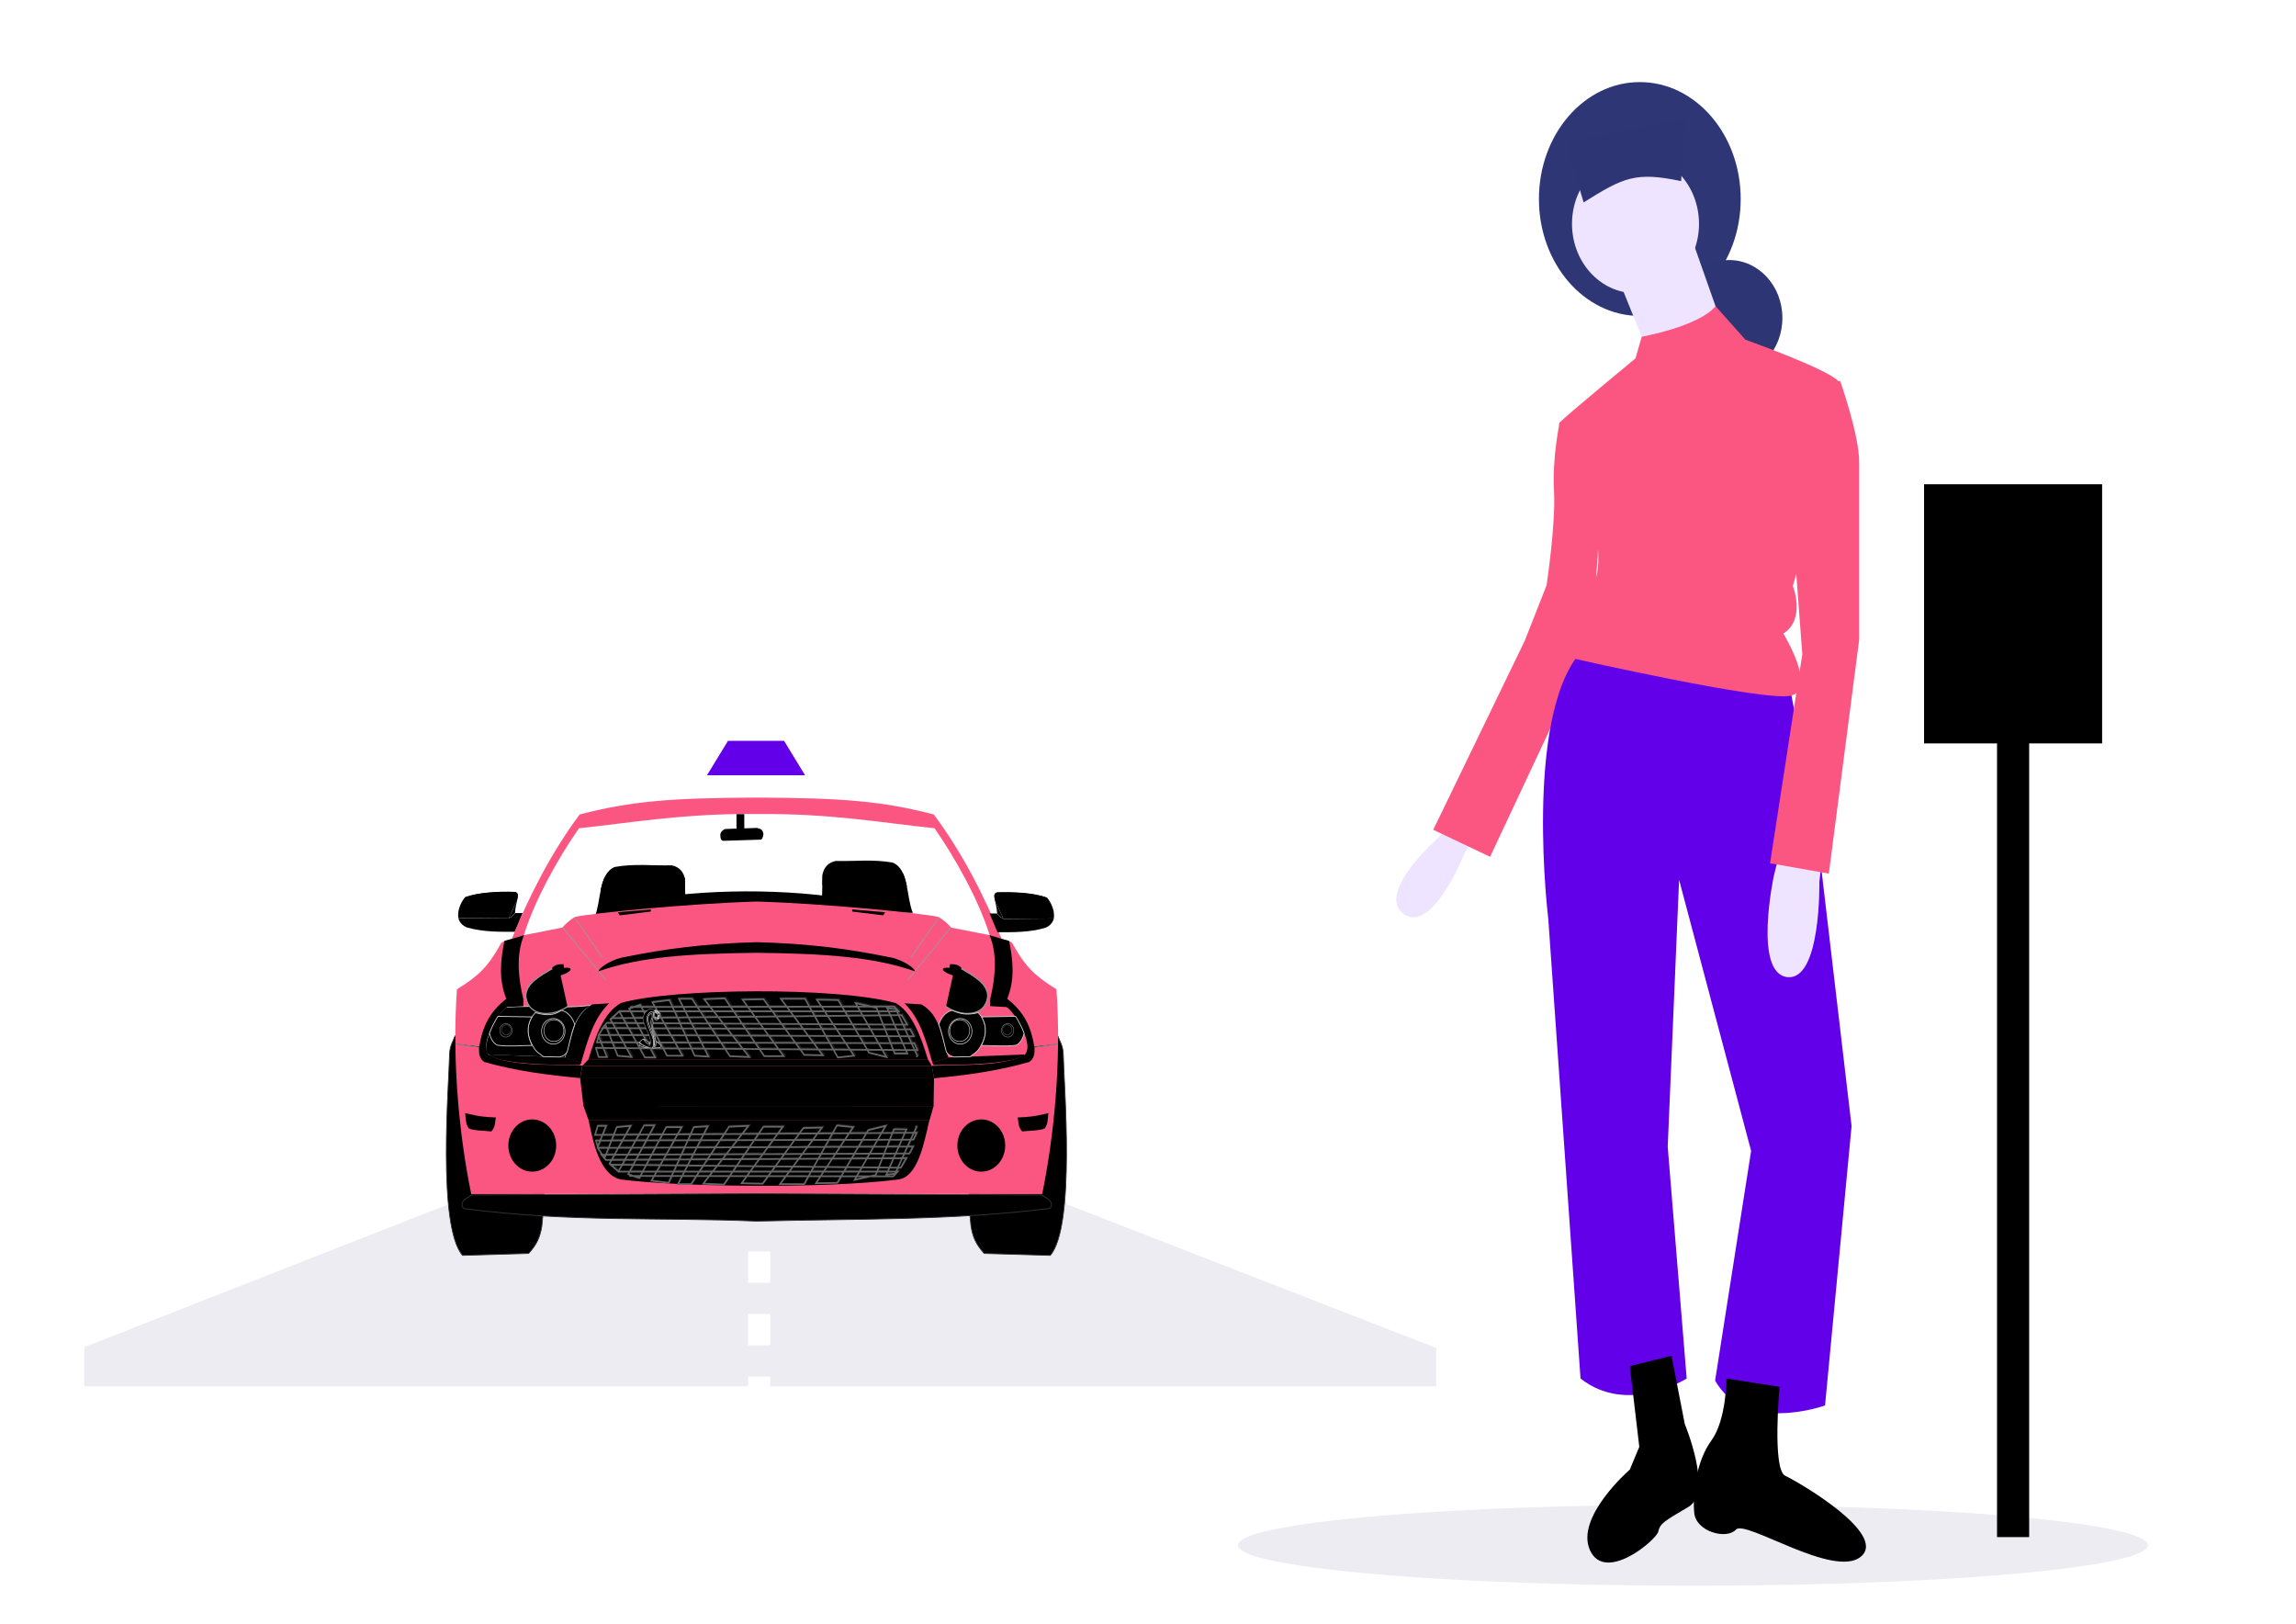 <?xml version="1.0" encoding="UTF-8" standalone="no"?>
<svg
   xmlns:dc="http://purl.org/dc/elements/1.1/"
   xmlns:cc="http://creativecommons.org/ns#"
   xmlns:rdf="http://www.w3.org/1999/02/22-rdf-syntax-ns#"
   xmlns:svg="http://www.w3.org/2000/svg"
   xmlns="http://www.w3.org/2000/svg"
   xmlns:xlink="http://www.w3.org/1999/xlink"
   xmlns:sodipodi="http://sodipodi.sourceforge.net/DTD/sodipodi-0.dtd"
   xmlns:inkscape="http://www.inkscape.org/namespaces/inkscape"
   viewBox="0 0 1488.189 1052.362"
   height="297mm"
   width="420mm"
   xml:space="preserve"
   id="svg2"
   version="1.1"
   inkscape:version="0.91 r13725"
   sodipodi:docname="Girl&amp;car (2).svg"
   inkscape:export-filename="/Users/Saroj/Downloads/yellow"
   inkscape:export-xdpi="300.02237"
   inkscape:export-ydpi="300.02237"><sodipodi:namedview
     pagecolor="#ffffff"
     bordercolor="#666666"
     borderopacity="1"
     objecttolerance="10"
     gridtolerance="10"
     guidetolerance="10"
     inkscape:pageopacity="0"
     inkscape:pageshadow="2"
     inkscape:window-width="1280"
     inkscape:window-height="716"
     id="namedview5010"
     showgrid="false"
     units="mm"
     inkscape:zoom="0.12674888"
     inkscape:cx="95.990725"
     inkscape:cy="535.38595"
     inkscape:window-x="0"
     inkscape:window-y="1"
     inkscape:window-maximized="1"
     inkscape:current-layer="layer2" /><defs
     id="defs6"><linearGradient
       id="linearGradient6669"><stop
         stop-color="#fff"
         offset="0"
         id="stop6671" /><stop
         stop-color="#ffe85f"
         offset="1"
         id="stop6673" /></linearGradient><clipPath
       id="clipPath20"
       clipPathUnits="userSpaceOnUse"><path
         id="path18"
         d="m 0,4000 6000,0 L 6000,0 0,0 Z"
         inkscape:connector-curvature="0" /></clipPath><clipPath
       id="clipPath28"
       clipPathUnits="userSpaceOnUse"><path
         id="path26"
         d="m 2456.5,3823.66 1558.76,0 0,-1558.76 -1558.76,0 z"
         inkscape:connector-curvature="0" /></clipPath><clipPath
       id="clipPath48"
       clipPathUnits="userSpaceOnUse"><path
         id="path46"
         d="m 2889.56,3462.6 235.44,0 0,-477.36 -235.44,0 z"
         inkscape:connector-curvature="0" /></clipPath><clipPath
       id="clipPath64"
       clipPathUnits="userSpaceOnUse"><path
         id="path62"
         d="m 3310.76,3495 311.04,0 0,-637.2 -311.04,0 z"
         inkscape:connector-curvature="0" /></clipPath><clipPath
       id="clipPath80"
       clipPathUnits="userSpaceOnUse"><path
         id="path78"
         d="m 3179,3626.76 172.8,0 0,-308.88 -172.8,0 z"
         inkscape:connector-curvature="0" /></clipPath><clipPath
       id="clipPath96"
       clipPathUnits="userSpaceOnUse"><path
         id="path94"
         d="m 2762.12,2955 455.76,0 0,-374.24 -455.76,0 z"
         inkscape:connector-curvature="0" /></clipPath><clipPath
       id="clipPath112"
       clipPathUnits="userSpaceOnUse"><path
         id="path110"
         d="m 2656.28,3345.96 66.96,0 0,-301.68 -66.96,0 z"
         inkscape:connector-curvature="0" /></clipPath><clipPath
       id="clipPath128"
       clipPathUnits="userSpaceOnUse"><path
         id="path126"
         d="m 3161.72,2931.24 598.32,0 0,-414.72 -598.32,0 z"
         inkscape:connector-curvature="0" /></clipPath><clipPath
       id="clipPath144"
       clipPathUnits="userSpaceOnUse"><path
         id="path142"
         d="m 363.117,3705.06 788.283,0 0,-420.12 -788.283,0 z"
         inkscape:connector-curvature="0" /></clipPath><clipPath
       id="clipPath160"
       clipPathUnits="userSpaceOnUse"><path
         id="path158"
         d="m 1445.82,3127.29 788.27,0 0,-420.12 -788.27,0 z"
         inkscape:connector-curvature="0" /></clipPath><clipPath
       id="clipPath176"
       clipPathUnits="userSpaceOnUse"><path
         id="path174"
         d="m 4448.11,3880.72 788.28,0 0,-420.12 -788.28,0 z"
         inkscape:connector-curvature="0" /></clipPath><clipPath
       id="clipPath192"
       clipPathUnits="userSpaceOnUse"><path
         id="path190"
         d="m 5050.36,3284.94 788.28,0 0,-420.12 -788.28,0 z"
         inkscape:connector-curvature="0" /></clipPath><clipPath
       id="clipPath208"
       clipPathUnits="userSpaceOnUse"><path
         id="path206"
         d="m 4332.87,2837.78 502.02,0 0,-271.12 -502.02,0 z"
         inkscape:connector-curvature="0" /></clipPath><clipPath
       id="clipPath224"
       clipPathUnits="userSpaceOnUse"><path
         id="path222"
         d="m 1424,3821.36 502.03,0 0,-271.11 -502.03,0 z"
         inkscape:connector-curvature="0" /></clipPath><clipPath
       id="clipPath240"
       clipPathUnits="userSpaceOnUse"><path
         id="path238"
         d="M 1916.279,4000 C 1664.785,3702.117 1513.221,3317.176 1513.221,2896.8 l 0,0 c 0,-945.035 766.102,-1711.139 1711.139,-1711.139 l 0,0 c 945.036,0 1711.14,766.104 1711.14,1711.139 l 0,0 c 0,420.376 -151.564,805.317 -403.059,1103.2 l 0,0 z"
         inkscape:connector-curvature="0" /></clipPath><clipPath
       id="clipPath248"
       clipPathUnits="userSpaceOnUse"><path
         id="path246"
         d="m -32768,32767 65535,0 0,-65535 -65535,0 z"
         inkscape:connector-curvature="0" /></clipPath><radialGradient
       id="radialGradient256"
       spreadMethod="pad"
       gradientTransform="matrix(1711.139,0,0,-1711.139,3224.36,2896.8)"
       gradientUnits="userSpaceOnUse"
       r="1"
       cy="0"
       cx="0"
       fy="0"
       fx="0"><stop
         id="stop250"
         offset="0"
         style="stop-opacity:1;stop-color:#ffffff" /><stop
         id="stop252"
         offset="0.31"
         style="stop-opacity:1;stop-color:#ffffff" /><stop
         id="stop254"
         offset="1"
         style="stop-opacity:0;stop-color:#ffffff" /></radialGradient><mask
       id="mask258"
       height="1"
       width="1"
       y="0"
       x="0"
       maskUnits="userSpaceOnUse"><g
         id="g268"><g
           id="g266"
           clip-path="url(#clipPath248)"><g
             id="g264"><g
               id="g262"><path
                 id="path260"
                 style="fill:url(#radialGradient256);stroke:none"
                 d="m -32768,32767 65535,0 0,-65535 -65535,0 z"
                 inkscape:connector-curvature="0" /></g></g></g></g></mask><radialGradient
       id="radialGradient280"
       spreadMethod="pad"
       gradientTransform="matrix(1711.139,0,0,-1711.139,3224.36,2896.8)"
       gradientUnits="userSpaceOnUse"
       r="1"
       cy="0"
       cx="0"
       fy="0"
       fx="0"><stop
         id="stop274"
         offset="0"
         style="stop-opacity:1;stop-color:#ffffff" /><stop
         id="stop276"
         offset="0.31"
         style="stop-opacity:1;stop-color:#ffffff" /><stop
         id="stop278"
         offset="1"
         style="stop-opacity:1;stop-color:#ffffff" /></radialGradient><clipPath
       id="clipPath290"
       clipPathUnits="userSpaceOnUse"><path
         id="path288"
         d="m 0,0 5999.999,0 0,1804.44 -5999.999,0 z"
         inkscape:connector-curvature="0" /></clipPath><linearGradient
       id="linearGradient302"
       spreadMethod="pad"
       gradientTransform="matrix(0,1491.84,1491.84,0,3000,174.36)"
       gradientUnits="userSpaceOnUse"
       y2="-4.4408921e-16"
       x2="0.955"
       y1="0"
       x1="0"><stop
         id="stop296"
         offset="0"
         style="stop-opacity:1;stop-color:#ffffff" /><stop
         id="stop298"
         offset="0.47"
         style="stop-opacity:1;stop-color:#2f499e" /><stop
         id="stop300"
         offset="1"
         style="stop-opacity:1;stop-color:#2f499e" /></linearGradient><clipPath
       id="clipPath312"
       clipPathUnits="userSpaceOnUse"><path
         id="path310"
         d="m 0,2501.399 0,-696.959 5999.999,0 0,455.04 -114.519,34.56 c -115.2,80.64 -1157.76,-151.736 -1157.76,-151.736 l 0,0 c -264.961,-117.175 -944.639,94.136 -944.639,94.136 l 0,0 C 3564.2,2357.399 2613.8,2155.8 2613.8,2155.8 l 0,0 c -161.281,-69.12 -789.12,149.761 -789.12,149.761 l 0,0 c -120.96,143.999 -627.84,195.838 -627.84,195.838 l 0,0 c -101.772,59.528 -268.638,79.365 -445.972,79.361 l 0,0 C 396.265,2580.75 0,2501.399 0,2501.399"
         inkscape:connector-curvature="0" /></clipPath><linearGradient
       id="linearGradient324"
       spreadMethod="pad"
       gradientTransform="matrix(-11.52,-783.36,-783.36,11.52,3000.672,2198.647)"
       gradientUnits="userSpaceOnUse"
       y2="0"
       x2="1"
       y1="0"
       x1="0"><stop
         id="stop318"
         offset="0"
         style="stop-opacity:1;stop-color:#201a59" /><stop
         id="stop320"
         offset="0.274"
         style="stop-opacity:1;stop-color:#191024" /><stop
         id="stop322"
         offset="1"
         style="stop-opacity:1;stop-color:#191024" /></linearGradient><clipPath
       id="clipPath334"
       clipPathUnits="userSpaceOnUse"><path
         id="path332"
         d="m 0,4000 6000,0 L 6000,0 0,0 Z"
         inkscape:connector-curvature="0" /></clipPath><clipPath
       id="clipPath374"
       clipPathUnits="userSpaceOnUse"><path
         id="path372"
         d="m 0,4000 6000,0 L 6000,0 0,0 Z"
         inkscape:connector-curvature="0" /></clipPath><clipPath
       id="clipPath386"
       clipPathUnits="userSpaceOnUse"><path
         id="path384"
         d="m 0,4000 6000,0 L 6000,0 0,0 Z"
         inkscape:connector-curvature="0" /></clipPath><linearGradient
       id="a"><stop
         id="stop6587"
         offset="0"
         stop-color="#fff" /><stop
         id="stop6589"
         offset="1"
         stop-color="#ffe85f" /></linearGradient><linearGradient
       gradientUnits="userSpaceOnUse"
       gradientTransform="matrix(0.998,0,0,0.733,1023.029,-2326.483)"
       y2="1911.9"
       y1="648.44"
       x2="1200.2"
       x1="1204.2"
       id="j"><stop
         id="stop6592"
         offset="0"
         stop-color="#ffc200" /><stop
         id="stop6594"
         offset="1"
         stop-color="#900" /></linearGradient><linearGradient
       gradientUnits="userSpaceOnUse"
       gradientTransform="translate(-13.733,-0.843)"
       y2="1161.5"
       y1="31.472"
       x2="1301.6"
       x1="1296.9"
       id="k"><stop
         id="stop6597"
         offset="0"
         stop-color="#ff7800" /><stop
         id="stop6599"
         offset="1"
         stop-color="#ffed8e" /></linearGradient><radialGradient
       xlink:href="#a"
       gradientUnits="userSpaceOnUse"
       gradientTransform="matrix(0.745,0,0,0.703,1288.5,236.22)"
       r="410.04"
       cy="511.78"
       cx="733.69"
       id="m" /><filter
       color-interpolation-filters="sRGB"
       height="1.852"
       width="1.852"
       y="-.426"
       x="-.426"
       id="i"><feGaussianBlur
         id="feGaussianBlur6603"
         stdDeviation="121.628" /></filter><radialGradient
       xlink:href="#linearGradient6669"
       gradientUnits="userSpaceOnUse"
       gradientTransform="matrix(0.745,0,0,0.703,1284.9,331.68)"
       r="410.04"
       cy="511.78"
       cx="733.69"
       id="l" /><clipPath
       id="h"><rect
         id="rect6607"
         stroke-width="3.1"
         stroke-linejoin="round"
         stroke="#beb1b1"
         opacity=".498"
         fill="#5a5a5a"
         height="1691.2"
         width="2678.1"
         y="-439.9"
         x="-158.12" /></clipPath></defs><g
     inkscape:groupmode="layer"
     id="layer2"
     inkscape:label="Car"
     style="display:inline"
     sodipodi:insensitive="true"><g
       id="g6361"
       transform="matrix(1.507,0,0,1.645,53.951,53.199)"><polygon
         id="polygon5-7"
         points="0.458,513.778 581.914,513.778 581.914,498.527 581.456,498.527 581.456,498.527 423.119,442.132 423.119,441.335 420.882,441.335 159.252,441.335 159.185,441.335 0,498.527 0.458,498.527 "
         style="fill:#eeecf3;fill-opacity:1" /><ellipse
         id="ellipse7-1"
         ry="15.953"
         rx="195.69"
         cy="576.401"
         cx="692.31"
         style="fill:#eeecf3;fill-opacity:1" /><path
         style="fill:#eee4ff;fill-opacity:1"
         id="path9-6"
         transform="translate(-156,-153.823)"
         d="m 748.042,442.773 -9.807,9.198 c 0,0 -26.573,21.669 -14.239,29.618 12.335,7.949 26.086,-23.923 26.086,-23.923 l 5.299,-8.223 z"
         inkscape:connector-curvature="0" /><path
         style="fill:#fb5681;fill-opacity:1"
         id="path11-7"
         transform="translate(-156,-153.823)"
         d="m 804.884,284.667 -13.859,3.261 c 0,0 -3.261,13.859 -2.446,26.903 0.815,13.044 -3.191,37.252 -3.191,37.252 l -9.398,21.858 -39.351,74.447 24.461,10.635 43.783,-85.496 4.076,-54.62 z"
         inkscape:connector-curvature="0" /><ellipse
         style="fill:#2f3676;fill-opacity:1"
         id="ellipse13-3"
         ry="46.06"
         rx="43.39"
         cy="46.06"
         cx="669.489" /><circle
         style="fill:#2e3575;fill-opacity:1"
         id="circle15-6"
         r="22.826"
         cy="92.936"
         cx="707.988" /><polygon
         style="opacity:1;fill:#eee4ff;fill-opacity:1"
         id="polygon17-7"
         points="673.341,107.203 670.621,101.038 661.112,79.485 692.091,62.365 692.091,62.365 704.319,94.159 " /><path
         style="fill:#6200ea;fill-opacity:1"
         id="path19-8"
         transform="translate(-156,-153.823)"
         d="m 889.668,390.647 11.413,53.805 15.489,120.654 -11.413,110.056 c 0,0 -34.24,11.413 -47.283,-9.783 l 15.489,-90.49 -30.979,-106.795 -4.891,105.165 8.152,91.306 c 0,0 -25.272,14.674 -45.653,0 l -13.859,-180.981 c 0,0 -10.598,-79.077 13.859,-105.165 z"
         inkscape:connector-curvature="0" /><circle
         style="opacity:1;fill:#eee4ff;fill-opacity:1"
         id="circle21-1"
         r="27.31"
         cy="55.843"
         cx="667.634" /><path
         style="fill:#fb5681;fill-opacity:1"
         id="path23-4"
         transform="translate(-156,-153.823)"
         d="m 823.634,262.656 2.671,-8.512 c 0,0 24.604,-4.053 31.755,-12.037 l 12.858,13.212 c 0,0 35.055,11.413 39.946,16.305 4.891,4.891 -19.566,80.708 -19.566,80.708 0,0 5.707,13.044 -4.076,18.75 0,0 14.674,22.011 3.261,24.457 -11.413,2.446 -93.751,-14.674 -93.751,-14.674 0,0 -5.707,-9.783 7.337,-13.859 0,0 -4.891,-11.413 0.815,-15.489 5.707,-4.076 0.815,-26.903 0.815,-26.903 0,0 -17.12,-34.24 -14.674,-36.685 2.446,-2.446 32.609,-25.272 32.609,-25.272 z"
         inkscape:connector-curvature="0" /><path
         style="fill:#eee4ff;fill-opacity:1"
         id="path25-5"
         transform="translate(-156,-153.823)"
         d="m 903.527,462.387 -0.815,6.522 c 0,0 0.815,39.131 -13.859,37.501 -14.674,-1.63 -5.707,-39.946 -5.707,-39.946 l 2.446,-8.968 z"
         inkscape:connector-curvature="0" /><path
         id="path27-2"
         transform="translate(-156,-153.823)"
         d="m 885.592,667.825 c 0,0 -3.261,32.609 2.446,35.055 5.707,2.446 44.022,22.826 32.609,31.794 -11.413,8.968 -49.729,-14.674 -53.805,-10.598 -4.076,4.076 -17.12,0.815 -17.935,-6.522 -0.815,-7.337 0.815,-20.381 7.337,-28.533 6.522,-8.152 6.522,-24.457 6.522,-24.457 z"
         inkscape:connector-curvature="0"
         style="fill:#000000" /><path
         id="path29-6"
         transform="translate(-156,-153.823)"
         d="m 839.123,655.597 5.707,26.903 c 0,0 12.228,26.903 1.63,32.609 -10.598,5.707 -12.228,6.522 -13.044,9.783 -0.815,3.261 -22.826,20.381 -29.348,7.337 -6.522,-13.044 17.12,-31.794 17.12,-31.794 l 4.076,-8.968 -4.076,-31.794 z"
         inkscape:connector-curvature="0"
         style="fill:#000000;fill-opacity:1" /><path
         inkscape:connector-curvature="0"
         style="fill:#2e3575;fill-opacity:1"
         id="path31-2"
         d="m 645.312,47.404 c 17.165,-9.833 22.297,-12.184 41.972,-8.386 l 1.18,-24.642 -50.844,9.157 z" /><path
         style="fill:#fb5681;fill-opacity:1"
         id="path33-9"
         transform="translate(-156,-153.823)"
         d="m 903.527,272.439 8.152,-0.815 c 0,0 8.152,21.196 8.152,31.794 l 0,70.11 -13.044,92.121 -25.272,-4.076 13.859,-82.338 -4.076,-49.729 z"
         inkscape:connector-curvature="0" /><rect
         style="fill:#000000;fill-opacity:1"
         id="rect35-4"
         height="324.377"
         width="13.826"
         y="248.833"
         x="823.125" /><rect
         style="fill:#000000;fill-opacity:1;stroke:none"
         id="rect37-7"
         height="102.099"
         width="76.574"
         y="158.433"
         x="791.75" /><path
         id="path39-8"
         transform="translate(-156,-153.823)"
         d="M 1012.626,375.005"
         inkscape:connector-curvature="0"
         style="fill:#000000" /><path
         style="fill:#000000;fill-opacity:1"
         id="path41-5"
         transform="translate(-156,-153.823)"
         d="m 725.068,438.579 3.103,6.03"
         inkscape:connector-curvature="0" /><path
         style="fill:#000000;fill-opacity:1"
         id="path43-0"
         transform="translate(-156,-153.823)"
         d="m 718.838,431.216 23.818,46.279"
         inkscape:connector-curvature="0" /><path
         id="path45-2"
         transform="translate(-156,-153.823)"
         d="M 547.864,546.328"
         inkscape:connector-curvature="0"
         style="fill:#3f3d56" /><polygon
         transform="translate(-1.815,27.222)"
         style="fill:#6200ea;fill-opacity:1"
         id="polygon47-4"
         points="312.277,245.849 312.277,245.849 270.094,245.849 279.134,232.29 303.238,232.29 " /><rect
         id="rect53-5"
         height="5.719"
         width="9.532"
         y="442.686"
         x="285.962"
         style="fill:#ffffff" /><path
         id="path55-9"
         transform="translate(-156,-153.823)"
         d="m 451.494,651.476 -9.532,0 0,-12.312 9.532,0 z m 0,-24.624 -9.532,0 0,-12.312 9.532,0 z"
         inkscape:connector-curvature="0"
         style="fill:#ffffff" /><rect
         id="rect57-6"
         height="5.719"
         width="9.532"
         y="509.966"
         x="285.962"
         style="fill:#ffffff" /><g
         transform="matrix(0.68,0,0,0.68,36.544,14.337)"
         id="g4433-1"
         style="fill:#000000"><g
           style="fill:#000000;stroke:#333333;stroke-width:0.5;stroke-linecap:round;stroke-linejoin:round"
           transform="translate(-4.805,-30.676)"
           id="g4435-8"><path
             inkscape:connector-curvature="0"
             d="m 567.52,562.19 c 1.213,3.239 3.094,5.367 3.409,10.102 0.407,18.351 7.855,99.975 -8.207,117.05 l -41.795,-1.136 c -5.437,-5.485 -7.18,-9.591 -8.334,-15.657 -4.346,-34.36 2.862,-61.788 4.293,-92.681 z"
             id="path4437-7"
             style="fill:#000000" /><path
             inkscape:connector-curvature="0"
             d="m 186.19,562.19 c -1.213,3.239 -3.094,5.367 -3.409,10.102 -0.407,18.351 -7.855,99.975 8.207,117.05 l 41.795,-1.136 c 5.437,-5.485 7.18,-9.591 8.334,-15.657 4.346,-34.36 -2.862,-61.788 -4.293,-92.681 z"
             id="path4439-4"
             style="fill:#000000" /></g><g
           transform="matrix(1.715,0,0,1.571,105.51,-223.04)"
           id="g4441-2"
           style="fill:#000000"><path
             style="fill:#000000"
             inkscape:connector-curvature="0"
             d="m 95.769,436.52 c 2.445,-6.038 1.375,-16.039 7.38,-18.517 7.358,-1.332 13.965,-0.412 20.948,-0.619 2.548,0.378 4.732,2.469 4.95,5.303 l 0.309,13.833 z"
             id="path4443-1" /><path
             inkscape:connector-curvature="0"
             d="m 128.94,421.89 -7.269,2e-5 -0.309,14.628 -17.28,0 2.166,-14.628 -6.845,-2e-5 c -0.693,1.528 -1.186,3.201 -1.48,5.027 l 5.231,0.276 -1.326,9.325 20.904,0 0.221,-9.944 6.18,-0.287 c -0.054,-1.522 0.008,-3.693 -0.193,-4.397 z"
             id="path4445-9"
             style="fill:#000000" /></g><g
           transform="matrix(-1.715,0,0,1.571,635.19,-225.57)"
           id="g4447-4"
           style="fill:#000000"><path
             style="fill:#000000"
             inkscape:connector-curvature="0"
             d="m 95.769,436.52 c 2.445,-6.038 1.375,-16.039 7.38,-18.517 7.358,-1.332 13.965,-0.412 20.948,-0.619 2.548,0.378 4.732,2.469 4.95,5.303 l 0.309,13.833 z"
             id="path4449-5" /><path
             inkscape:connector-curvature="0"
             d="m 128.94,421.89 -7.269,2e-5 -0.309,14.628 -17.28,0 2.166,-14.628 -6.845,-2e-5 c -0.693,1.528 -1.186,3.201 -1.48,5.027 l 5.231,0.276 -1.326,9.325 20.904,0 0.221,-9.944 6.18,-0.287 c -0.054,-1.522 0.008,-3.693 -0.193,-4.397 z"
             id="path4451-4"
             style="fill:#000000" /></g><path
           inkscape:connector-curvature="0"
           d="m 296.89,453.05 c 41.483,-6.652 93.278,-7.463 140.5,0.163 0.425,1.661 1.278,4.322 0.832,5.982 l -143.32,0 c -0.303,-4.647 -1.089,-3.063 1.993,-6.145 z"
           id="path4453-1"
           style="fill:#000000" /><path
           style="fill:#fb5681;fill-opacity:1"
           inkscape:connector-curvature="0"
           d="m 372.23,393.45 c -53.496,0.167 -79.072,1.969 -111.94,9.75 -17.418,21.278 -32.224,47.41 -43,72.25 l 7.219,-1.938 c -2.496,2.484 -13.283,1.183 -14.656,5.438 -7.902,13.069 -14.392,18.26 -27.219,25.562 -3.275,42.383 1.689,85.87 9.031,118.62 l 15.656,0 164.91,-0.125 164.91,0.125 15.656,0 c 7.342,-32.755 12.307,-76.242 9.031,-118.62 -12.827,-7.303 -19.316,-12.493 -27.219,-25.562 -1.373,-4.255 -12.132,-2.953 -14.625,-5.438 l 7.219,1.938 c -10.776,-24.84 -25.582,-50.972 -43,-72.25 -32.866,-7.781 -58.472,-9.583 -111.97,-9.75 z m -8.594,9.5 c 2.804,-0.019 5.668,-0.023 8.594,0 46.813,-0.362 77.455,4.886 112.47,8.25 13.593,17.857 28.086,41.956 34.875,61.938 l -24.344,-4.375 c -1.515,-1.831 -5.62,-4.974 -7.906,-6.125 -9.196,-2.189 -73.638,-7.914 -115.09,-8.969 -41.456,1.054 -105.9,6.779 -115.09,8.969 -2.286,1.151 -6.36,4.294 -7.875,6.125 l -24.344,4.375 c 6.789,-19.981 21.282,-44.081 34.875,-61.938 32.826,-3.154 61.78,-7.959 103.84,-8.25 z"
           id="path4455-1" /><path
           style="fill:#000000;stroke:#cccccc;stroke-width:0.5;stroke-linecap:round;stroke-linejoin:round"
           inkscape:connector-curvature="0"
           d="m 250.92,544.11 c 4.504,-10.022 4.489,-24.764 17.173,-30.445 -18.332,2.383 -34.578,-0.238 -54.296,1.263 -5.808,2.273 -18.105,25.552 -10.607,27.653 z"
           id="path4457-8" /><g
           transform="translate(-4.805,-30.676)"
           id="g4459-6"
           style="fill:#000000"><path
             style="fill:#000000;stroke:#333333;stroke-width:0.5"
             inkscape:connector-curvature="0"
             d="m 377.04,653.6 180.06,0.758 3.788,2.02 c 3.071,2.006 3.539,4.827 1.01,5.808 -61.619,7.03 -123.24,5.854 -184.86,7.324 -61.303,-2.394 -117.62,0.732 -184.47,-7.21 -2.887,-0.58 -2.442,-4.036 0.354,-5.745 1.254,-0.772 2.823,-1.741 4.066,-2.21 z"
             id="path4461-8" /><path
             style="fill:#000000"
             inkscape:connector-curvature="0"
             d="m 480.58,657.9 -0.253,5.808 c 7.24,3.685 66.651,-1.871 75.256,-8.586 -25.001,0.926 -64.6,-3.456 -75.004,2.778 z"
             id="path4463-6" /><path
             style="fill:#000000"
             inkscape:connector-curvature="0"
             d="m 420.22,665.47 10.102,-6.061 c 18.068,1.226 31.404,1.217 42.679,-0.253 l 5.303,5.808 c 1.306,-0.007 -55.504,2.662 -58.084,0.505 z"
             id="path4465-5" /><path
             style="fill:#000000"
             inkscape:connector-curvature="0"
             d="m 273.5,657.89 0.253,5.808 c -7.24,3.685 -66.651,-1.871 -75.256,-8.586 25.001,0.926 64.6,-3.456 75.004,2.778 z"
             id="path4467-4" /><path
             style="fill:#000000"
             inkscape:connector-curvature="0"
             d="m 333.86,665.47 -10.102,-6.061 c -18.068,1.226 -31.404,1.217 -42.679,-0.253 l -5.303,5.808 c -1.306,-0.007 55.504,2.662 58.084,0.505 z"
             id="path4469-8" /></g><g
           transform="translate(214.04,0.083)"
           id="g4471-0"
           style="fill:#000000"><path
             style="fill:#000000"
             inkscape:connector-curvature="0"
             d="m 138.24,411.55 c -1.927,0.702 -3.052,2.126 -3.094,3.535 0.345,1.55 -0.265,3.714 3.182,3.27 l 21.567,-0.619 c 2.172,0.228 2.19,-1.699 2.563,-3.27 -0.746,-3.561 -2.503,-2.744 -3.889,-3.535 z"
             id="path4473-9" /><path
             style="fill:#000000"
             inkscape:connector-curvature="0"
             transform="matrix(1,-0.002,0.003,1,0,0)"
             d="m 144.18,403.24 4.943,0 0,8.514 -4.943,0 z"
             id="path4475-3" /></g><path
           inkscape:connector-curvature="0"
           d="m 219.15,471.19 c -10.042,0.042 -20.083,0.093 -30.125,-2.5 -2.76,-0.955 -4.893,-3.015 -5.5,-5.453 l 31.688,0.266 c 2.821,-1.292 3.064,-1.896 4.312,-3.188 l 4.625,0 z"
           id="path4477-8"
           style="fill:#000000" /><path
           style="fill:#000000"
           inkscape:connector-curvature="0"
           d="m 183.52,463.22 c -0.732,-4.146 1.42,-8.948 4.219,-12.031 9.125,-3.045 20,-3.019 31.281,-3 2.652,-0.06 2.391,2.484 1.375,5.125 l -5,10.125 z"
           id="path4479-3" /><path
           style="fill:#000000"
           inkscape:connector-curvature="0"
           d="m 219.37,460.31 c 0.142,-3.01 0.969,-5.927 1.719,-8.938 -1.415,3.595 -3.506,7.802 -5.656,11.969 1.443,-0.733 2.786,-1.46 3.938,-3.031 z"
           id="path4481-1" /><path
           style="fill:#000000"
           inkscape:connector-curvature="0"
           d="m 187.74,451.18 c 7.67,2.258 23.441,3.455 32.648,1.922 1.24,-2.849 1.157,-4.926 -1.547,-5.06 -9.794,-0.343 -22.46,0.274 -31.102,3.138 z"
           id="path4483-2" /><path
           inkscape:connector-curvature="0"
           d="m 524.52,471.44 c 10.042,0.042 20.083,0.093 30.125,-2.5 2.76,-0.955 4.893,-3.015 5.5,-5.453 l -31.688,0.266 c -2.821,-1.292 -3.064,-1.896 -4.312,-3.188 l -4.625,0 z"
           id="path4485-0"
           style="fill:#000000" /><path
           style="fill:#000000"
           inkscape:connector-curvature="0"
           d="m 560.15,463.48 c 0.732,-4.146 -1.42,-8.948 -4.219,-12.031 -9.125,-3.045 -20,-3.019 -31.281,-3 -2.652,-0.06 -2.391,2.484 -1.375,5.125 l 5,10.125 z"
           id="path4487-4" /><path
           style="fill:#000000"
           inkscape:connector-curvature="0"
           d="m 524.3,460.57 c -0.142,-3.01 -0.969,-5.927 -1.719,-8.938 1.415,3.595 3.506,7.802 5.656,11.969 -1.443,-0.733 -2.786,-1.46 -3.938,-3.031 z"
           id="path4489-9" /><path
           style="fill:#000000"
           inkscape:connector-curvature="0"
           d="m 555.93,451.44 c -7.67,2.258 -23.441,3.455 -32.648,1.922 -1.24,-2.849 -1.157,-4.926 1.547,-5.06 9.794,-0.343 22.46,0.274 31.102,3.138 z"
           id="path4491-7" /><path
           style="fill:#000000;stroke:#999999;stroke-width:0.5;stroke-linecap:round;stroke-linejoin:round"
           inkscape:connector-curvature="0"
           d="m 249.75,468.87 26.875,30.125"
           id="path4493-7" /><g
           transform="translate(-4.629,-30.852)"
           id="g4495-9"
           style="fill:#000000"><path
             style="fill:#000000"
             inkscape:connector-curvature="0"
             transform="matrix(-1.555,0,0,1.555,1046.7,-348.43)"
             d="m 531.79,626.56 c 0,5.375 -4.357,9.732 -9.732,9.732 -5.375,0 -9.732,-4.357 -9.732,-9.732 0,-5.375 4.357,-9.732 9.732,-9.732 5.375,0 9.732,4.357 9.732,9.732 z"
             id="path4497-8" /><path
             style="fill:#000000"
             inkscape:connector-curvature="0"
             transform="matrix(-1.134,0,0,1.134,828.88,-85.179)"
             d="m 531.79,626.56 c 0,5.375 -4.357,9.732 -9.732,9.732 -5.375,0 -9.732,-4.357 -9.732,-9.732 0,-5.375 4.357,-9.732 9.732,-9.732 5.375,0 9.732,4.357 9.732,9.732 z"
             id="path4499-2" /><path
             style="fill:#000000"
             inkscape:connector-curvature="0"
             d="m 192.47,607.1 c 0.447,3.842 0.255,6.107 2.273,8.839 3.313,1.455 9.455,1.213 14.268,1.768 2.839,-2.961 2.175,-5.422 2.904,-8.081 -6.822,-0.235 -11.167,-0.713 -16.415,-1.894 z"
             id="path4501-2" /><path
             style="fill:#000000;fill-opacity:1"
             inkscape:connector-curvature="0"
             d="m 209.96,611.37 c -0.109,1.924 -0.733,3.086 -1.845,4.675 l -10.451,-1.502 -3.761,-6.322 3.306,1.827 z"
             id="path4503-0" /><path
             style="fill:#000000;stroke:#808080;stroke-width:0.6"
             inkscape:connector-curvature="0"
             d="m 205.62,568.99 -4.5,0 -14.75,-2"
             id="path4505-9" /><path
             style="fill:#000000"
             inkscape:connector-curvature="0"
             d="m 265,579.24 c -19.769,3e-5 -51.007,-0.56 -57.594,-6.125 l 48.531,1.75 9.938,3.125 z"
             id="path4507-4" /><path
             style="fill:#000000"
             inkscape:connector-curvature="0"
             d="m 265.75,578.11 c 3.991,-12.877 7.943,-26.027 17.75,-34.625 l -10.75,0.625 c -12.744,6.739 -12.387,20.126 -17.062,30.75 z"
             id="path4509-8" /><path
             style="fill:#000000"
             inkscape:connector-curvature="0"
             d="m 217.3,507.36 c -2.686,11.813 -3.543,22.836 1.203,33.5 -10.47,7.521 -15.107,15.895 -17.25,28.25 -0.156,3.532 0.126,6.417 3.375,8.375 20.276,5.303 40.707,7.595 60.5,9.312 l 1.375,-7.25 c -18.617,-0.683 -46.367,0.525 -59,-6.188 -7.179,-6.677 9.417,-29 12.25,-27.75 l 9.5,-0.5 0,-4 c -3.18,-12.231 -4.764,-25.905 0.438,-37.094 z"
             id="path4511-1" /><g
             transform="matrix(-1,0,0,1,755,0.466)"
             id="g4513-0"
             style="fill:#000000"><path
               style="fill:#000000;stroke:#999999;stroke-width:0.7;stroke-linecap:round;stroke-linejoin:round"
               inkscape:connector-curvature="0"
               d="m 497.82,544.89 c 8.863,5.802 24.706,6.585 26.327,-5.872 0.188,-7.524 -9.302,-12.08 -16.226,-15.847 l -4.735,-0.505"
               id="path4515-7" /><path
               style="fill:#000000"
               inkscape:connector-curvature="0"
               transform="matrix(1.121,0.294,-0.192,1.558,40.035,-440.45)"
               d="m 508.8,524.84 c 0,0.68 -2.756,1.231 -6.156,1.231 -3.4,0 -6.156,-0.551 -6.156,-1.231 0,-0.68 2.756,-1.231 6.156,-1.231 3.4,0 6.156,0.551 6.156,1.231 z"
               id="path4517-0" /><path
               style="fill:#000000"
               inkscape:connector-curvature="0"
               d="m 499.77,523.99 c 2.694,1.938 5.634,2.012 7.324,2.02 l 0.379,-3.535 c -1.669,-1.885 -4.134,-2.151 -7.134,-2.147 z"
               id="path4519-2" /></g><path
             style="fill:#000000;stroke:#cccccc;stroke-width:0.5;stroke-linecap:round;stroke-linejoin:round"
             inkscape:connector-curvature="0"
             d="m 261.73,555.83 c -0.977,-3.559 -4.21,-7.513 -8.397,-8.271 -4.747,2.886 -8.882,3.255 -16.541,1.326 -4.589,4.674 -6.964,11.784 -0.884,20.329 1.662,2.611 3.997,3.652 6.124,5.177 l 10.038,0.189 c 2.223,-0.429 3.596,-1.139 4.925,-2.967 1.618,-5.414 2.499,-10.524 4.735,-15.784 z"
             id="path4521-1" /><path
             style="fill:#000000;stroke:#cccccc;stroke-width:0.643;stroke-linecap:round;stroke-linejoin:round"
             inkscape:connector-curvature="0"
             transform="matrix(-0.668,0,0,0.668,581.8,190.98)"
             d="m 510.51,551.96 c 0,6.137 -4.975,11.112 -11.112,11.112 -6.137,0 -11.112,-4.975 -11.112,-11.112 0,-6.137 4.975,-11.112 11.112,-11.112 6.137,0 11.112,4.975 11.112,11.112 z"
             id="path4523-2" /><path
             style="fill:#000000;stroke:#cccccc;stroke-width:0.643;stroke-linecap:round;stroke-linejoin:round"
             inkscape:connector-curvature="0"
             transform="matrix(-0.569,0,0,0.569,532.71,245.23)"
             d="m 510.51,551.96 c 0,6.137 -4.975,11.112 -11.112,11.112 -6.137,0 -11.112,-4.975 -11.112,-11.112 0,-6.137 4.975,-11.112 11.112,-11.112 6.137,0 11.112,4.975 11.112,11.112 z"
             id="path4525-5" /><path
             style="fill:#000000;fill-opacity:1;stroke:#cccccc;stroke-width:0.5;stroke-linecap:round;stroke-linejoin:round"
             inkscape:connector-curvature="0"
             d="m 234.71,551.35 -21.529,-0.316 c -2.43,3.551 -3.98,6.45 -5.366,9.786 0.91,3.639 2.853,6.019 5.114,6.945 7.163,0.88 14.596,0.142 21.908,0.126 -2.598,-4.615 -4.093,-10.42 -0.126,-16.541 z"
             id="path4527-4" /><path
             style="fill:#000000;stroke:#b3b3b3;stroke-width:0.643;stroke-linecap:round;stroke-linejoin:round"
             inkscape:connector-curvature="0"
             transform="matrix(-0.351,0,0,0.351,393.51,365.42)"
             d="m 510.51,551.96 c 0,6.137 -4.975,11.112 -11.112,11.112 -6.137,0 -11.112,-4.975 -11.112,-11.112 0,-6.137 4.975,-11.112 11.112,-11.112 6.137,0 11.112,4.975 11.112,11.112 z"
             id="path4529-5" /><path
             style="fill:#000000;stroke:#999999;stroke-width:0.643;stroke-linecap:round;stroke-linejoin:round"
             inkscape:connector-curvature="0"
             transform="matrix(-0.263,0,0,0.263,349.83,413.69)"
             d="m 510.51,551.96 c 0,6.137 -4.975,11.112 -11.112,11.112 -6.137,0 -11.112,-4.975 -11.112,-11.112 0,-6.137 4.975,-11.112 11.112,-11.112 6.137,0 11.112,4.975 11.112,11.112 z"
             id="path4531-4" /></g><path
           style="fill:#000000;stroke:#999999;stroke-width:0.5;stroke-linecap:round;stroke-linejoin:round"
           inkscape:connector-curvature="0"
           d="m 494.8,468.87 -26.875,30.125"
           id="path4533-6" /><path
           style="fill:#000000;stroke:#999999;stroke-width:0.5;stroke-linecap:round;stroke-linejoin:round"
           inkscape:connector-curvature="0"
           d="m 487.28,462.98 -17.415,23.092"
           id="path4535-0" /><g
           transform="matrix(-1,0,0,1,749.18,-30.852)"
           id="g4537-9"
           style="fill:#000000"><path
             style="fill:#000000"
             inkscape:connector-curvature="0"
             transform="matrix(-1.555,0,0,1.555,1046.7,-348.43)"
             d="m 531.79,626.56 c 0,5.375 -4.357,9.732 -9.732,9.732 -5.375,0 -9.732,-4.357 -9.732,-9.732 0,-5.375 4.357,-9.732 9.732,-9.732 5.375,0 9.732,4.357 9.732,9.732 z"
             id="path4539-1" /><path
             style="fill:#000000"
             inkscape:connector-curvature="0"
             transform="matrix(-1.134,0,0,1.134,828.88,-85.179)"
             d="m 531.79,626.56 c 0,5.375 -4.357,9.732 -9.732,9.732 -5.375,0 -9.732,-4.357 -9.732,-9.732 0,-5.375 4.357,-9.732 9.732,-9.732 5.375,0 9.732,4.357 9.732,9.732 z"
             id="path4541-6" /><path
             style="fill:#000000"
             inkscape:connector-curvature="0"
             d="m 192.47,607.1 c 0.447,3.842 0.255,6.107 2.273,8.839 3.313,1.455 9.455,1.213 14.268,1.768 2.839,-2.961 2.175,-5.422 2.904,-8.081 -6.822,-0.235 -11.167,-0.713 -16.415,-1.894 z"
             id="path4543-6" /><path
             style="fill:#000000;fill-opacity:1"
             inkscape:connector-curvature="0"
             d="m 209.96,611.37 c -0.109,1.924 -0.733,3.086 -1.845,4.675 l -10.451,-1.502 -3.761,-6.322 3.306,1.827 z"
             id="path4545-0" /><path
             style="fill:#000000;stroke:#808080;stroke-width:0.6"
             inkscape:connector-curvature="0"
             d="m 205.62,568.99 -4.5,0 -14.75,-2"
             id="path4547-5" /><path
             style="fill:#000000"
             inkscape:connector-curvature="0"
             d="m 265,579.24 c -19.769,3e-5 -51.007,-0.56 -57.594,-6.125 l 48.531,1.75 9.84,3.191 z"
             id="path4549-8" /><path
             style="fill:#000000"
             inkscape:connector-curvature="0"
             d="m 265.77,578.05 c 3.991,-12.877 7.92,-25.964 17.727,-34.562 l -10.75,0.625 c -12.744,6.739 -12.387,20.126 -17.062,30.75 z"
             id="path4551-1" /><path
             style="fill:#000000"
             inkscape:connector-curvature="0"
             d="m 217.3,507.36 c -2.686,11.813 -3.543,22.836 1.203,33.5 -10.47,7.521 -15.107,15.895 -17.25,28.25 -0.156,3.532 0.126,6.417 3.375,8.375 20.276,5.303 40.379,7.708 60.172,9.426 l 1.359,-7.184 c -18.617,-0.683 -46.023,0.345 -58.656,-6.367 -7.179,-6.677 9.417,-29 12.25,-27.75 l 9.5,-0.5 0,-4 c -3.18,-12.231 -4.764,-25.905 0.438,-37.094 z"
             id="path4553-3" /><g
             transform="matrix(-1,0,0,1,755,0.466)"
             id="g4555-6"
             style="fill:#000000"><path
               style="fill:#000000;stroke:#999999;stroke-width:0.7;stroke-linecap:round;stroke-linejoin:round"
               inkscape:connector-curvature="0"
               d="m 497.82,544.89 c 8.863,5.802 24.706,6.585 26.327,-5.872 0.188,-7.524 -9.302,-12.08 -16.226,-15.847 l -4.735,-0.505"
               id="path4557-0" /><path
               style="fill:#000000"
               inkscape:connector-curvature="0"
               transform="matrix(1.121,0.294,-0.192,1.558,40.035,-440.45)"
               d="m 508.8,524.84 c 0,0.68 -2.756,1.231 -6.156,1.231 -3.4,0 -6.156,-0.551 -6.156,-1.231 0,-0.68 2.756,-1.231 6.156,-1.231 3.4,0 6.156,0.551 6.156,1.231 z"
               id="path4559-8" /><path
               style="fill:#000000"
               inkscape:connector-curvature="0"
               d="m 499.77,523.99 c 2.694,1.938 5.634,2.012 7.324,2.02 l 0.379,-3.535 c -1.669,-1.885 -4.134,-2.151 -7.134,-2.147 z"
               id="path4561-6" /></g><path
             style="fill:#000000;stroke:#cccccc;stroke-width:0.5;stroke-linecap:round;stroke-linejoin:round"
             inkscape:connector-curvature="0"
             d="m 261.73,555.83 c -0.977,-3.559 -4.21,-7.513 -8.397,-8.271 -5.226,2.049 -9.033,2.991 -16.541,1.326 -4.589,4.674 -6.964,11.784 -0.884,20.329 1.662,2.611 3.997,3.652 6.124,5.177 l 10.038,0.189 c 2.223,-0.429 3.596,-1.139 4.925,-2.967 1.618,-5.414 2.499,-10.524 4.735,-15.784 z"
             id="path4563-7" /><path
             style="fill:#000000;stroke:#cccccc;stroke-width:0.643;stroke-linecap:round;stroke-linejoin:round"
             inkscape:connector-curvature="0"
             transform="matrix(-0.668,0,0,0.668,581.8,190.98)"
             d="m 510.51,551.96 c 0,6.137 -4.975,11.112 -11.112,11.112 -6.137,0 -11.112,-4.975 -11.112,-11.112 0,-6.137 4.975,-11.112 11.112,-11.112 6.137,0 11.112,4.975 11.112,11.112 z"
             id="path4565-6" /><path
             style="fill:#000000;stroke:#cccccc;stroke-width:0.643;stroke-linecap:round;stroke-linejoin:round"
             inkscape:connector-curvature="0"
             transform="matrix(-0.569,0,0,0.569,532.71,245.23)"
             d="m 510.51,551.96 c 0,6.137 -4.975,11.112 -11.112,11.112 -6.137,0 -11.112,-4.975 -11.112,-11.112 0,-6.137 4.975,-11.112 11.112,-11.112 6.137,0 11.112,4.975 11.112,11.112 z"
             id="path4567-1" /><path
             style="fill:#000000;fill-opacity:1;stroke:#cccccc;stroke-width:0.5;stroke-linecap:round;stroke-linejoin:round"
             inkscape:connector-curvature="0"
             d="m 234.71,551.35 -21.529,-0.316 c -2.43,3.551 -3.98,6.45 -5.366,9.786 0.91,3.639 2.853,6.019 5.114,6.945 7.163,0.88 14.596,0.142 21.908,0.126 -2.598,-4.615 -4.093,-10.42 -0.126,-16.541 z"
             id="path4569-9" /><path
             style="fill:#000000;stroke:#b3b3b3;stroke-width:0.643;stroke-linecap:round;stroke-linejoin:round"
             inkscape:connector-curvature="0"
             transform="matrix(-0.351,0,0,0.351,393.51,365.42)"
             d="m 510.51,551.96 c 0,6.137 -4.975,11.112 -11.112,11.112 -6.137,0 -11.112,-4.975 -11.112,-11.112 0,-6.137 4.975,-11.112 11.112,-11.112 6.137,0 11.112,4.975 11.112,11.112 z"
             id="path4571-8" /><path
             style="fill:#000000;stroke:#999999;stroke-width:0.643;stroke-linecap:round;stroke-linejoin:round"
             inkscape:connector-curvature="0"
             transform="matrix(-0.263,0,0,0.263,349.83,413.69)"
             d="m 510.51,551.96 c 0,6.137 -4.975,11.112 -11.112,11.112 -6.137,0 -11.112,-4.975 -11.112,-11.112 0,-6.137 4.975,-11.112 11.112,-11.112 6.137,0 11.112,4.975 11.112,11.112 z"
             id="path4573-3" /></g><g
           transform="translate(-4.805,-30.676)"
           id="g4575-8"
           style="fill:#000000"><path
             style="fill:#000000"
             inkscape:connector-curvature="0"
             d="m 266.7,579.55 -1.339,7.188 223.83,0.004 -1.374,-7.191 z"
             id="path4577-1" /><path
             style="fill:#000000"
             inkscape:connector-curvature="0"
             d="m 265.36,586.74 2.098,16.027 221.44,0.125 0.295,-16.152 z"
             id="path4579-8" /><path
             style="fill:#000000"
             inkscape:connector-curvature="0"
             d="m 270.71,575.71 -3.995,3.839 221.1,0.004 -2.547,-3.843 z"
             id="path4581-1" /><path
             style="fill:#000000"
             inkscape:connector-curvature="0"
             d="m 267.46,602.76 3.304,8.393 215.54,0 2.616,-8.33 z"
             id="path4583-1" /><path
             style="fill:#000000"
             inkscape:connector-curvature="0"
             d="m 270.67,575.71 214.6,0 c -4.598,-14.16 -10.609,-27.755 -20.518,-32.598 -37.084,-9.427 -141.05,-8.625 -173.54,0 -11.247,5.741 -16.368,19.93 -20.545,32.598 z"
             id="path4585-3" /><path
             style="fill:#000000"
             inkscape:connector-curvature="0"
             d="m 270.76,611.16 c 2.661,11.827 6.724,31.596 20.402,34.205 34.803,4.161 127.47,5.574 175.5,0 12.421,-1.515 16.36,-21.616 19.545,-34.205 z"
             id="path4587-7" /></g><g
           style="fill:#000000"
           transform="translate(-4.805,-30.676)"
           id="g4589-5"><path
             inkscape:connector-curvature="0"
             d="m 377.03,507.88 c -32.948,0.795 -57.795,3.835 -83.344,8.594 -6.154,0.724 -15.326,5.023 -16.906,8.344 26.53,-8.578 58.046,-10.324 100.25,-10.781 42.204,0.458 73.751,2.204 100.28,10.781 -1.58,-3.321 -10.784,-7.62 -16.938,-8.344 -25.549,-4.759 -50.395,-7.799 -83.344,-8.594 z"
             id="path4591-0"
             style="fill:#000000" /><path
             inkscape:connector-curvature="0"
             d="m 289.21,490.53 1.203,1.805 19.656,-2.206 0,-1.203 z"
             id="path4593-9"
             style="fill:#000000" /><path
             inkscape:connector-curvature="0"
             d="m 458.29,490.53 -1.203,1.805 -19.656,-2.206 0,-1.203 z"
             id="path4595-1"
             style="fill:#000000" /></g><g
           style="fill:#000000;stroke:#1a1a1a"
           transform="translate(-4.805,-30.676)"
           id="g4597-3"><path
             inkscape:connector-curvature="0"
             d="m 478.875,573.862 0.5,-0.75 -13.5,-27 -5.5,-0.5 12.75,26.25 -8,0 -11.5,-26.5 -13.25,-2.75 19.5,31.25 -11,-2.5 -19.5,-30.5 -13.5,-0.25 23.5,32.5 -10.25,1 -20.75,-34 -15.25,0 26.5,32.75 -11.75,-0.25 -25.75,-32.25 -13.25,0.25 26,32.75 -12.25,0 -25,-33.5 -13,0.5 28.5,33.5 -12.25,-0.5 -24,-33.25 -8.25,0 18.75,33.5 -8.75,-0.5 -16,-32.25 -10.75,1.25 19,31 -9.75,0 -17,-29.5 -7,2.25 16.5,28.25 -6.5,0 -16.25,-26.75 -5.5,4.75 13.25,21.75 -8.75,-0.75 -7.75,-18 -4.5,6.25 5.5,12.5 -5.25,0 -1.75,-5.25 203.375,1.25 -2,-4 -200.75,-0.5 1.25,-4.25 199.25,0.75 -2.25,-4 -194.75,-0.75 2.75,-3 190,1 -3.5,-5.5 -183.5,1.75 5,-4 176.5,0 -2.75,-2.75 -167,0.25"
             id="path4599-2"
             style="fill:#000000" /><path
             inkscape:connector-curvature="0"
             d="m 478.312,613.737 0.5,0.75 -13.5,27 -5.5,0.5 12.75,-26.25 -8,0 -11.5,26.5 -13.25,2.75 19.5,-31.25 -11,2.5 -19.5,30.5 -13.5,0.25 23.5,-32.5 -10.25,-1 -20.75,34 -15.25,0 26.5,-32.75 -11.75,0.25 -25.75,32.25 -13.25,-0.25 26,-32.75 -12.25,0 -25,33.5 -13,-0.5 28.5,-33.5 -12.25,0.5 -24,33.25 -8.25,0 18.75,-33.5 -8.75,0.5 -16,32.25 -10.75,-1.25 19,-31 -9.75,0 -17,29.5 -7,-2.25 16.5,-28.25 -6.5,0 -16.25,26.75 -5.5,-4.75 13.25,-21.75 -8.75,0.75 -7.75,18 -4.5,-6.25 5.5,-12.5 -5.25,0 -1.75,5.25 203.375,-1.25 -2,4 -200.75,0.5 1.25,4.25 199.25,-0.75 -2.25,4 -194.75,0.75 2.75,3 190,-1 -3.5,5.5 -183.5,-1.75 5,4 176.5,0 -2.75,2.75 -167,-0.25"
             id="path4601-0"
             style="fill:#000000" /></g><g
           style="fill:#000000;stroke:#666666"
           transform="translate(-5.587,-30.113)"
           id="g4603-4"><path
             inkscape:connector-curvature="0"
             d="m 478.875,573.862 0.5,-0.75 -13.5,-27 -5.5,-0.5 12.75,26.25 -8,0 -11.5,-26.5 -13.25,-2.75 19.5,31.25 -11,-2.5 -19.5,-30.5 -13.5,-0.25 23.5,32.5 -10.25,1 -20.75,-34 -15.25,0 26.5,32.75 -11.75,-0.25 -25.75,-32.25 -13.25,0.25 26,32.75 -12.25,0 -25,-33.5 -13,0.5 28.5,33.5 -12.25,-0.5 -24,-33.25 -8.25,0 18.75,33.5 -8.75,-0.5 -16,-32.25 -10.75,1.25 19,31 -9.75,0 -17,-29.5 -7,2.25 16.5,28.25 -6.5,0 -16.25,-26.75 -5.5,4.75 13.25,21.75 -8.75,-0.75 -7.75,-18 -4.5,6.25 5.5,12.5 -5.25,0 -1.75,-5.25 203.375,1.25 -2,-4 -200.75,-0.5 1.25,-4.25 199.25,0.75 -2.25,-4 -194.75,-0.75 2.75,-3 190,1 -3.5,-5.5 -183.5,1.75 5,-4 176.5,0 -2.75,-2.75 -167,0.25"
             id="path4605-4"
             style="fill:#000000" /><path
             inkscape:connector-curvature="0"
             d="m 478.312,613.737 0.5,0.75 -13.5,27 -5.5,0.5 12.75,-26.25 -8,0 -11.5,26.5 -13.25,2.75 19.5,-31.25 -11,2.5 -19.5,30.5 -13.5,0.25 23.5,-32.5 -10.25,-1 -20.75,34 -15.25,0 26.5,-32.75 -11.75,0.25 -25.75,32.25 -13.25,-0.25 26,-32.75 -12.25,0 -25,33.5 -13,-0.5 28.5,-33.5 -12.25,0.5 -24,33.25 -8.25,0 18.75,-33.5 -8.75,0.5 -16,32.25 -10.75,-1.25 19,-31 -9.75,0 -17,29.5 -7,-2.25 16.5,-28.25 -6.5,0 -16.25,26.75 -5.5,-4.75 13.25,-21.75 -8.75,0.75 -7.75,18 -4.5,-6.25 5.5,-12.5 -5.25,0 -1.75,5.25 203.375,-1.25 -2,4 -200.75,0.5 1.25,4.25 199.25,-0.75 -2.25,4 -194.75,0.75 2.75,3 190,-1 -3.5,5.5 -183.5,-1.75 5,4 176.5,0 -2.75,2.75 -167,-0.25"
             id="path4607-1"
             style="fill:#000000" /></g><g
           style="fill:#000000;stroke:#ffffff"
           transform="matrix(0.284,0,0,0.284,264.62,328.43)"
           id="g4609-5"><path
             style="fill:#000000"
             inkscape:connector-curvature="0"
             d="m 127.38,721.86 c 7.306,2.668 12.853,7.544 16.5,11.875 -0.682,7.111 -10.906,7.655 -25.625,1 1.79,-5.417 3.444,-9.403 9.125,-12.875 z"
             id="path4611-8" /><path
             style="fill:#000000"
             inkscape:connector-curvature="0"
             d="m 159.17,677.44 c -1.237,1.52 -2.475,2.249 -3.712,2.475 -1.282,2.269 -5.846,-8.159 -4.243,-12.551 2.652,0.482 5.303,2.076 7.955,3.712 0.192,1.661 -0.305,3.124 -0.928,4.552 1.036,-0.444 1.893,-1.105 2.342,-2.254 0.755,0.825 -0.319,1.827 -0.53,2.652 2.203,-2.016 2.914,-4.197 4.154,-6.32 l -8.309,-6.541 c 1.644,1.922 3.161,3.667 5.789,5.48 -1.273,1.871 -6.586,-1.645 -9.899,-2.961 -0.664,-1.249 -1.094,-2.324 -3.094,-3.005 -0.206,4.228 -1.704,12.71 5.834,19.799 1.501,0.72 5.124,-1.154 7.115,-4.331 -1.064,0.607 -1.728,1.534 -3.315,1.724 z"
             id="path4613-3" /><path
             style="fill:#000000"
             inkscape:connector-curvature="0"
             d="m 118.12,728.74 c 1.752,-3.48 4.654,-6.343 9.219,-6.812 9.541,16.71 23.458,9.892 27.156,3.812 6.749,4.838 15.071,9.061 8.5,13.25 -27.845,3.11 -39.555,-5.51 -44.875,-10.25 z"
             id="path4615-0" /><path
             style="fill:#000000;stroke-width:0.5;stroke-linecap:round;stroke-linejoin:round"
             inkscape:connector-curvature="0"
             d="m 155.55,662.86 -13.965,-3.182 c -15.946,6.458 -16.735,20.771 -15.91,22.451 3.138,15.173 15.967,30.789 16.882,45.52 -0.555,2.911 -0.688,5.957 -3.501,8.272 -7.873,3.197 -14.93,-3.836 -20.894,-7.035 5.409,6.517 14.508,9.894 31.466,11.225 10.007,-5.254 4.121,-17.706 2.652,-26.605 -1.969,-10.556 -8.434,-18.763 -0.884,-34.295 -7.577,-16.091 1.677,-17.105 4.154,-16.352 z"
             id="path4617-6" /><path
             style="fill:#000000"
             inkscape:connector-curvature="0"
             d="m 146.5,739.11 c 14.299,-17.908 -30.717,-58.826 -2.625,-73.625 l 4.125,1.375 0.875,9.875 c -12.488,21.578 19.354,57.399 -2.375,62.375 z"
             id="path4619-3" /><path
             inkscape:connector-curvature="0"
             d="m 152.625,663.425 c 1.125,0.254 2.126,0.217 3,0.562 0.497,0.58 0.864,1.105 0.781,1.438 l -1.656,-0.062 c -1.011,-0.54 -2.589,-1.423 -2.125,-1.938 z"
             id="path4621-7"
             style="fill:#000000" /><path
             inkscape:connector-curvature="0"
             d="m 149.63,736.68 c 4.515,-28.736 -25.281,-57.232 -6.687,-67.028 l 2.73,0.91 0.579,6.536 c -10.298,13.045 11.926,47.714 3.378,59.582 z"
             id="path4623-4"
             style="fill:#000000" /></g><path
           style="fill:#000000;stroke:#999999;stroke-width:0.5;stroke-linecap:round;stroke-linejoin:round"
           inkscape:connector-curvature="0"
           d="m 257.18,462.98 17.415,23.092"
           id="path4625-1" /></g></g></g></svg>